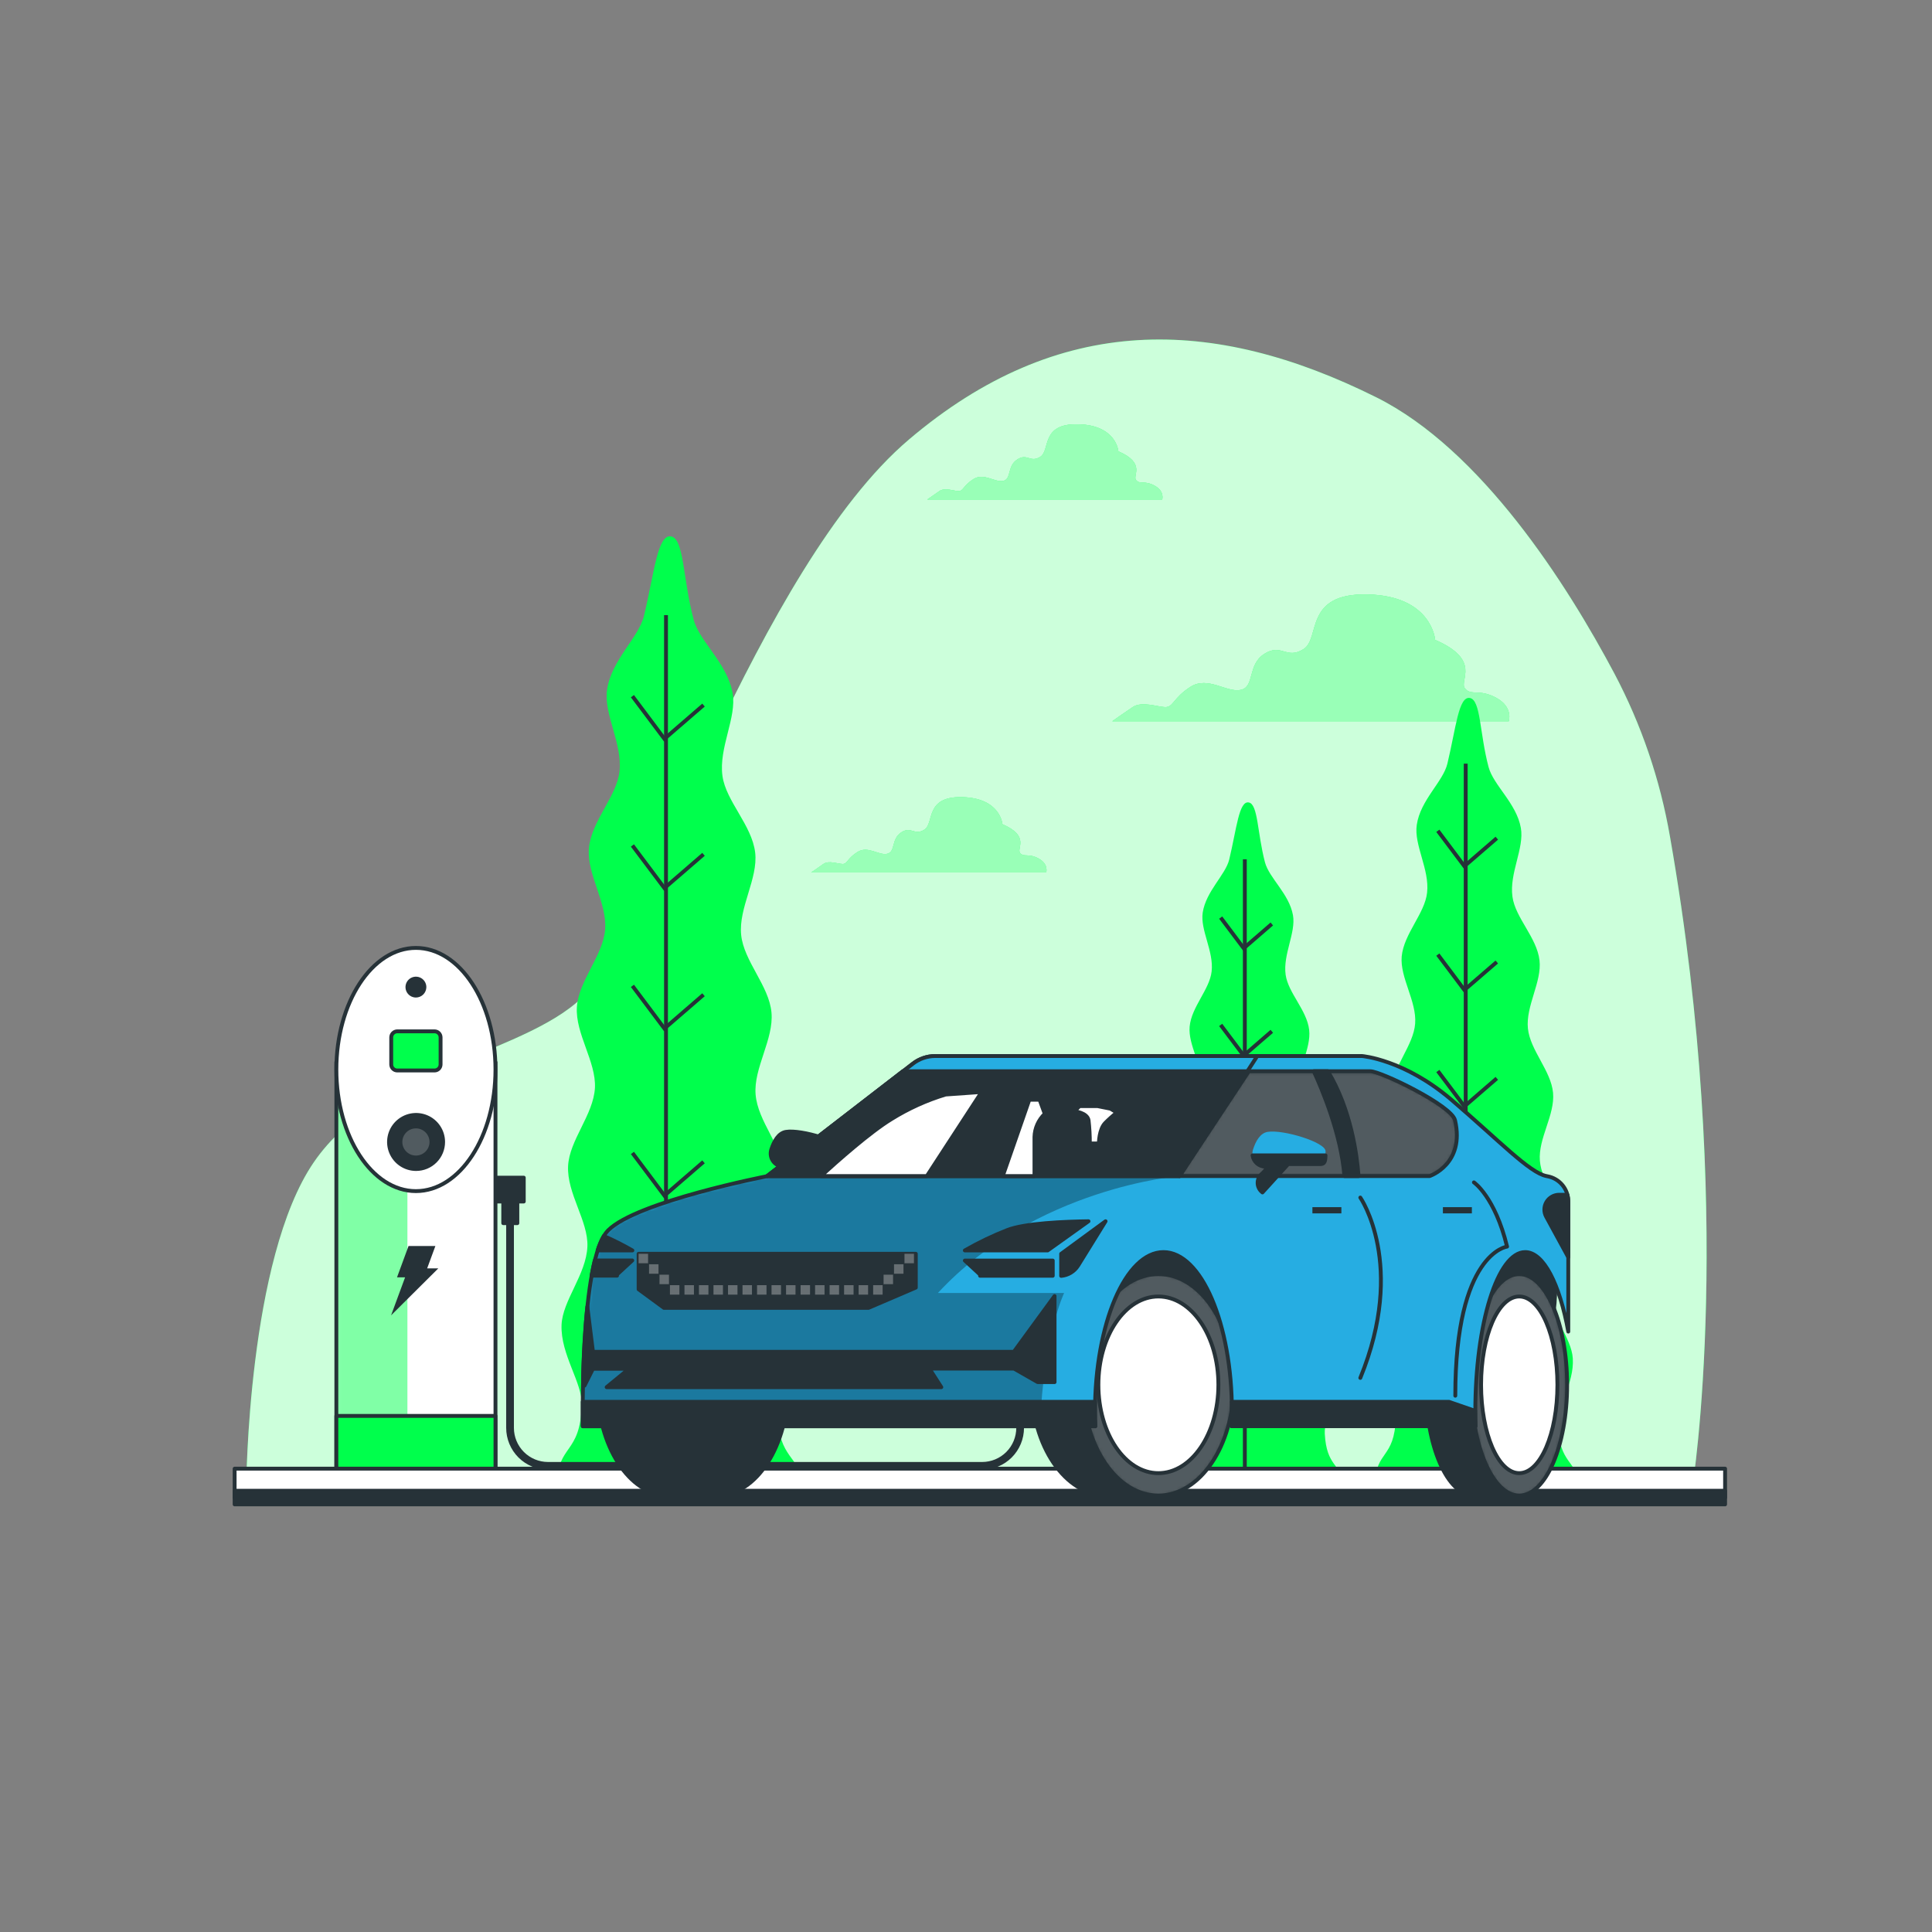 <svg width="500" height="500" viewBox="0 0 500 500" fill="none" xmlns="http://www.w3.org/2000/svg">
<rect x="0" y="0" width="500" height="500" fill="#808080" stroke="none"/>
<path d="M432.19 216.51C429.645 201.77 424.789 187.525 417.8 174.3C405.58 151.3 383.44 116.38 356.12 102.79C313.92 81.79 274 80.79 235.18 113.79C196.36 146.79 166.34 240.79 151.97 256.79C137.6 272.79 98.35 275.79 81.21 300.79C64.07 325.79 63.73 384.79 63.73 384.79H438C438 384.79 449.33 314 432.19 216.51Z" fill="#00FF4C"/>
<path opacity="0.8" d="M432.19 216.51C429.645 201.77 424.789 187.525 417.8 174.3C405.58 151.3 383.44 116.38 356.12 102.79C313.92 81.79 274 80.79 235.18 113.79C196.36 146.79 166.34 240.79 151.97 256.79C137.6 272.79 98.35 275.79 81.21 300.79C64.07 325.79 63.73 384.79 63.73 384.79H438C438 384.79 449.33 314 432.19 216.51Z" fill="white"/>
<path d="M387.22 180.6C382.76 178.16 380.74 180.19 379.12 178.16C377.5 176.13 383.57 170.87 371.41 165.6C371.41 165.6 370.6 154.25 353.98 153.84C337.36 153.43 341.82 165.19 337.36 168C332.9 170.81 331.68 166.38 327.22 169.22C322.76 172.06 324.79 177.73 321.14 178.54C317.49 179.35 312.63 174.89 308.14 177.73C303.65 180.57 303.68 183 301.65 183C299.62 183 295.57 181.38 293.14 183C290.71 184.62 287.87 186.65 287.87 186.65H390.47C390.47 186.65 391.68 183 387.22 180.6Z" fill="#00FF4C"/>
<path opacity="0.5" d="M387.22 180.6C382.76 178.16 380.74 180.19 379.12 178.16C377.5 176.13 383.57 170.87 371.41 165.6C371.41 165.6 370.6 154.25 353.98 153.84C337.36 153.43 341.82 165.19 337.36 168C332.9 170.81 331.68 166.38 327.22 169.22C322.76 172.06 324.79 177.73 321.14 178.54C317.49 179.35 312.63 174.89 308.14 177.73C303.65 180.57 303.68 183 301.65 183C299.62 183 295.57 181.38 293.14 183C290.71 184.62 287.87 186.65 287.87 186.65H390.47C390.47 186.65 391.68 183 387.22 180.6Z" fill="#00FF4C"/>
<path d="M298.8 125.69C296.16 124.25 294.96 125.45 294 124.25C293.04 123.05 296.64 119.92 289.43 116.8C289.43 116.8 288.95 110.07 279.1 109.8C269.25 109.53 271.89 116.53 269.25 118.21C266.61 119.89 265.89 117.21 263.25 118.93C260.61 120.65 261.81 123.98 259.65 124.46C257.49 124.94 254.65 122.29 251.96 123.98C249.27 125.67 249.32 127.1 248.11 127.1C246.9 127.1 244.51 126.1 243.11 127.1C241.71 128.1 239.99 129.26 239.99 129.26H300.78C300.78 129.26 301.45 127.13 298.8 125.69Z" fill="#00FF4C"/>
<path opacity="0.5" d="M298.8 125.69C296.16 124.25 294.96 125.45 294 124.25C293.04 123.05 296.64 119.92 289.43 116.8C289.43 116.8 288.95 110.07 279.1 109.8C269.25 109.53 271.89 116.53 269.25 118.21C266.61 119.89 265.89 117.21 263.25 118.93C260.61 120.65 261.81 123.98 259.65 124.46C257.49 124.94 254.65 122.29 251.96 123.98C249.27 125.67 249.32 127.1 248.11 127.1C246.9 127.1 244.51 126.1 243.11 127.1C241.71 128.1 239.99 129.26 239.99 129.26H300.78C300.78 129.26 301.45 127.13 298.8 125.69Z" fill="#00FF4C"/>
<path d="M268.79 222.19C266.15 220.75 264.95 221.95 263.99 220.75C263.03 219.55 266.63 216.42 259.42 213.3C259.42 213.3 258.94 206.57 249.09 206.3C239.24 206.03 241.88 213.03 239.24 214.71C236.6 216.39 235.87 213.71 233.24 215.43C230.61 217.15 231.8 220.43 229.64 220.96C227.48 221.49 224.64 218.8 221.95 220.48C219.26 222.16 219.3 223.6 218.1 223.6C216.9 223.6 214.5 222.6 213.1 223.6C211.7 224.6 209.97 225.77 209.97 225.77H270.76C270.76 225.77 271.43 223.63 268.79 222.19Z" fill="#00FF4C"/>
<path opacity="0.5" d="M268.79 222.19C266.15 220.75 264.95 221.95 263.99 220.75C263.03 219.55 266.63 216.42 259.42 213.3C259.42 213.3 258.94 206.57 249.09 206.3C239.24 206.03 241.88 213.03 239.24 214.71C236.6 216.39 235.87 213.71 233.24 215.43C230.61 217.15 231.8 220.43 229.64 220.96C227.48 221.49 224.64 218.8 221.95 220.48C219.26 222.16 219.3 223.6 218.1 223.6C216.9 223.6 214.5 222.6 213.1 223.6C211.7 224.6 209.97 225.77 209.97 225.77H270.76C270.76 225.77 271.43 223.63 268.79 222.19Z" fill="#00FF4C"/>
<g opacity="0.6">
<path d="M387.22 180.6C382.76 178.16 380.74 180.19 379.12 178.16C377.5 176.13 383.57 170.87 371.41 165.6C371.41 165.6 370.6 154.25 353.98 153.84C337.36 153.43 341.82 165.19 337.36 168C332.9 170.81 331.68 166.38 327.22 169.22C322.76 172.06 324.79 177.73 321.14 178.54C317.49 179.35 312.63 174.89 308.14 177.73C303.65 180.57 303.68 183 301.65 183C299.62 183 295.57 181.38 293.14 183C290.71 184.62 287.87 186.65 287.87 186.65H390.47C390.47 186.65 391.68 183 387.22 180.6Z" fill="white"/>
<path opacity="0.5" d="M387.22 180.6C382.76 178.16 380.74 180.19 379.12 178.16C377.5 176.13 383.57 170.87 371.41 165.6C371.41 165.6 370.6 154.25 353.98 153.84C337.36 153.43 341.82 165.19 337.36 168C332.9 170.81 331.68 166.38 327.22 169.22C322.76 172.06 324.79 177.73 321.14 178.54C317.49 179.35 312.63 174.89 308.14 177.73C303.65 180.57 303.68 183 301.65 183C299.62 183 295.57 181.38 293.14 183C290.71 184.62 287.87 186.65 287.87 186.65H390.47C390.47 186.65 391.68 183 387.22 180.6Z" fill="white"/>
</g>
<g opacity="0.6">
<path d="M298.8 125.69C296.16 124.25 294.96 125.45 294 124.25C293.04 123.05 296.64 119.92 289.43 116.8C289.43 116.8 288.95 110.07 279.1 109.8C269.25 109.53 271.89 116.53 269.25 118.21C266.61 119.89 265.89 117.21 263.25 118.93C260.61 120.65 261.81 123.98 259.65 124.46C257.49 124.94 254.65 122.29 251.96 123.98C249.27 125.67 249.32 127.1 248.11 127.1C246.9 127.1 244.51 126.1 243.11 127.1C241.71 128.1 239.99 129.26 239.99 129.26H300.78C300.78 129.26 301.45 127.13 298.8 125.69Z" fill="white"/>
<path opacity="0.5" d="M298.8 125.69C296.16 124.25 294.96 125.45 294 124.25C293.04 123.05 296.64 119.92 289.43 116.8C289.43 116.8 288.95 110.07 279.1 109.8C269.25 109.53 271.89 116.53 269.25 118.21C266.61 119.89 265.89 117.21 263.25 118.93C260.61 120.65 261.81 123.98 259.65 124.46C257.49 124.94 254.65 122.29 251.96 123.98C249.27 125.67 249.32 127.1 248.11 127.1C246.9 127.1 244.51 126.1 243.11 127.1C241.71 128.1 239.99 129.26 239.99 129.26H300.78C300.78 129.26 301.45 127.13 298.8 125.69Z" fill="white"/>
</g>
<g opacity="0.6">
<path d="M268.79 222.19C266.15 220.75 264.95 221.95 263.99 220.75C263.03 219.55 266.63 216.42 259.42 213.3C259.42 213.3 258.94 206.57 249.09 206.3C239.24 206.03 241.88 213.03 239.24 214.71C236.6 216.39 235.87 213.71 233.24 215.43C230.61 217.15 231.8 220.43 229.64 220.96C227.48 221.49 224.64 218.8 221.95 220.48C219.26 222.16 219.3 223.6 218.1 223.6C216.9 223.6 214.5 222.6 213.1 223.6C211.7 224.6 209.97 225.77 209.97 225.77H270.76C270.76 225.77 271.43 223.63 268.79 222.19Z" fill="white"/>
<path opacity="0.5" d="M268.79 222.19C266.15 220.75 264.95 221.95 263.99 220.75C263.03 219.55 266.63 216.42 259.42 213.3C259.42 213.3 258.94 206.57 249.09 206.3C239.24 206.03 241.88 213.03 239.24 214.71C236.6 216.39 235.87 213.71 233.24 215.43C230.61 217.15 231.8 220.43 229.64 220.96C227.48 221.49 224.64 218.8 221.95 220.48C219.26 222.16 219.3 223.6 218.1 223.6C216.9 223.6 214.5 222.6 213.1 223.6C211.7 224.6 209.97 225.77 209.97 225.77H270.76C270.76 225.77 271.43 223.63 268.79 222.19Z" fill="white"/>
</g>
<path d="M357.2 384.05H408.73C407.73 377.75 403.73 378.86 403.16 369.05C402.89 364.13 407.44 358.05 407.04 351.58C406.72 346.26 401.47 340.8 401.04 334.71C400.68 329.22 405.15 323.12 404.72 317.2C404.31 311.6 398.99 306.2 398.52 300.41C398.05 294.62 402.45 288.57 401.93 282.83C401.41 277.09 396 271.83 395.42 266.16C394.83 260.34 399.08 254.08 398.42 248.52C397.73 242.61 392.15 237.52 391.42 232.06C390.57 226 394.52 219.52 393.6 214.29C392.47 207.88 386.5 203.24 385.24 198.51C382.9 189.7 383.24 181.2 380.43 180.65C377.48 180.06 376.81 188.38 374.58 197.65C373.45 202.33 367.58 207.07 366.66 213.48C365.88 218.68 370.01 224.99 369.33 231.03C368.73 236.44 363.33 241.63 362.76 247.51C362.27 253.04 366.68 259.13 366.24 264.91C365.82 270.53 360.55 275.91 360.18 281.59C359.81 287.27 364.37 293.27 364.06 298.91C363.75 304.55 358.56 310.13 358.3 315.69C358.02 321.56 362.65 327.49 362.43 332.94C362.18 338.94 357.07 344.52 356.88 349.8C356.65 356.21 361.36 362.12 361.22 367C360.9 377.59 356.05 375.4 355.88 383.92L357.2 384.05Z" fill="#00FF4C"/>
<path d="M379.32 197.63V381.67" stroke="#263238" stroke-miterlimit="10"/>
<path d="M387.37 216.92L378.98 224.17L372.11 215.01" stroke="#263238" stroke-miterlimit="10"/>
<path d="M387.37 248.96L378.98 256.2L372.11 247.05" stroke="#263238" stroke-miterlimit="10"/>
<path d="M387.37 279.08L378.98 286.33L372.11 277.18" stroke="#263238" stroke-miterlimit="10"/>
<path d="M387.37 314.93L378.98 322.18L372.11 313.03" stroke="#263238" stroke-miterlimit="10"/>
<path d="M387.37 351.16L378.98 358.41L372.11 349.26" stroke="#263238" stroke-miterlimit="10"/>
<path d="M303 384.05H347.69C346.83 378.59 343.32 379.55 342.85 371.05C342.62 366.78 346.57 361.5 346.23 355.9C345.94 351.29 341.39 346.55 341.04 341.27C340.72 336.51 344.61 331.22 344.23 326.08C343.87 321.23 339.23 316.57 338.85 311.53C338.47 306.49 342.26 301.26 341.85 296.28C341.44 291.3 336.7 286.73 336.21 281.83C335.69 276.78 339.37 271.35 338.81 266.53C338.21 261.4 333.38 256.98 332.72 252.26C331.99 247 335.42 241.38 334.62 236.85C333.62 231.29 328.46 227.26 327.37 223.16C325.37 215.52 325.6 208.16 323.2 207.68C320.64 207.16 320.06 214.38 318.12 222.46C317.12 226.46 312.12 230.62 311.26 236.18C310.58 240.69 314.16 246.18 313.57 251.4C313.05 256.09 308.34 260.59 307.88 265.69C307.45 270.48 311.27 275.77 310.88 280.78C310.49 285.79 305.95 290.3 305.63 295.24C305.31 300.18 309.26 305.37 308.99 310.24C308.72 315.11 304.22 319.97 303.99 324.79C303.75 329.89 307.77 335.03 307.57 339.79C307.36 345.03 302.93 349.79 302.77 354.41C302.57 359.97 306.65 365.1 306.53 369.33C306.25 378.51 302.05 376.61 301.9 384L303 384.05Z" fill="#00FF4C"/>
<path d="M322.16 222.39V381.99" stroke="#263238" stroke-miterlimit="10"/>
<path d="M329.14 239.12L321.87 245.41L315.91 237.47" stroke="#263238" stroke-miterlimit="10"/>
<path d="M329.14 266.9L321.87 273.19L315.91 265.25" stroke="#263238" stroke-miterlimit="10"/>
<path d="M329.14 293.03L321.87 299.31L315.91 291.38" stroke="#263238" stroke-miterlimit="10"/>
<path d="M329.14 324.12L321.87 330.4L315.91 322.46" stroke="#263238" stroke-miterlimit="10"/>
<path d="M329.14 355.53L321.87 361.82L315.91 353.88" stroke="#263238" stroke-miterlimit="10"/>
<path d="M145.68 384.05H207.84C206.65 376.45 201.76 377.79 201.11 366.05C200.79 360.11 206.28 352.77 205.8 344.98C205.41 338.56 199.08 331.98 198.59 324.63C198.15 318 203.59 310.63 203.03 303.5C202.53 296.75 196.11 290.27 195.55 283.25C194.99 276.41 200.28 268.98 199.66 262.05C199.04 255.12 192.5 248.77 191.81 241.95C191.1 234.95 196.22 227.38 195.44 220.66C194.6 213.54 187.88 207.38 186.97 200.81C185.97 193.5 190.72 185.69 189.6 179.38C188.24 171.65 181.04 166.05 179.52 160.38C176.7 149.75 177.05 139.5 173.72 138.83C170.16 138.12 169.35 148.17 166.66 159.39C165.3 165.03 158.26 170.75 157.11 178.48C156.17 184.75 161.11 192.37 160.33 199.65C159.6 206.17 153.05 212.44 152.41 219.53C151.81 226.19 157.13 233.53 156.61 240.53C156.1 247.3 149.74 253.76 149.3 260.64C148.86 267.52 154.3 274.74 153.97 281.53C153.58 288.53 147.34 295.07 147.02 301.77C146.68 308.86 152.27 316.01 152.02 322.58C151.72 329.87 145.56 336.58 145.33 342.91C145.06 350.64 150.74 357.78 150.56 363.66C150.18 376.44 144.33 373.79 144.12 384.07L145.68 384.05Z" fill="#00FF4C"/>
<path d="M172.36 159.19V381.18" stroke="#263238" stroke-miterlimit="10"/>
<path d="M182.07 182.47L171.95 191.21L163.67 180.17" stroke="#263238" stroke-miterlimit="10"/>
<path d="M182.07 221.1L171.95 229.84L163.67 218.81" stroke="#263238" stroke-miterlimit="10"/>
<path d="M182.07 257.44L171.95 266.18L163.67 255.14" stroke="#263238" stroke-miterlimit="10"/>
<path d="M182.07 300.68L171.95 309.42L163.67 298.38" stroke="#263238" stroke-miterlimit="10"/>
<path d="M182.07 344.38L171.95 353.12L163.67 342.08" stroke="#263238" stroke-miterlimit="10"/>
<path d="M132 315.36V369.53C132 372.137 133.036 374.637 134.879 376.481C136.723 378.324 139.223 379.36 141.83 379.36H254.18C256.787 379.36 259.287 378.324 261.131 376.481C262.974 374.637 264.01 372.137 264.01 369.53V363.36" stroke="#263238" stroke-width="2" stroke-linecap="round" stroke-linejoin="round"/>
<path d="M135.55 304.78H127.18V310.95H135.55V304.78Z" fill="#263238" stroke="#263238" stroke-linecap="round" stroke-linejoin="round"/>
<path d="M128.23 275.2H87.05V387.04H128.23V275.2Z" fill="white"/>
<mask id="mask0_3_143" style="mask-type:luminance" maskUnits="userSpaceOnUse" x="87" y="275" width="42" height="113">
<path d="M128.23 275.2H87.05V387.04H128.23V275.2Z" fill="white"/>
</mask>
<g mask="url(#mask0_3_143)">
<path d="M87.05 387.04H105.42V290L105.31 275.2H87.05V387.04Z" fill="#00FF4C"/>
<path opacity="0.5" d="M87.05 387.04H105.42V290L105.31 275.2H87.05V387.04Z" fill="white"/>
<path d="M113.44 328.25H110.55L112.68 322.46H105.73L102.75 330.57H104.84L101.21 340.41L113.44 328.25Z" fill="#263238"/>
</g>
<path d="M128.23 275.2H87.05V387.04H128.23V275.2Z" stroke="#263238" stroke-miterlimit="10"/>
<path d="M107.64 308.26C119.012 308.26 128.23 294.17 128.23 276.79C128.23 259.41 119.012 245.32 107.64 245.32C96.268 245.32 87.05 259.41 87.05 276.79C87.05 294.17 96.268 308.26 107.64 308.26Z" fill="white" stroke="#263238" stroke-linecap="round" stroke-linejoin="round"/>
<path d="M112.45 266.91H102.82C101.953 266.91 101.25 267.613 101.25 268.48V275.47C101.25 276.337 101.953 277.04 102.82 277.04H112.45C113.317 277.04 114.02 276.337 114.02 275.47V268.48C114.02 267.613 113.317 266.91 112.45 266.91Z" fill="#00FF4C" stroke="#263238" stroke-linecap="round" stroke-linejoin="round"/>
<path d="M114.68 295.54C114.68 294.156 114.269 292.802 113.5 291.651C112.731 290.5 111.638 289.603 110.359 289.073C109.08 288.543 107.672 288.404 106.314 288.675C104.956 288.945 103.709 289.611 102.73 290.59C101.751 291.569 101.085 292.817 100.814 294.174C100.544 295.532 100.683 296.94 101.213 298.219C101.743 299.498 102.64 300.591 103.791 301.36C104.942 302.129 106.296 302.54 107.68 302.54C108.599 302.54 109.51 302.359 110.359 302.007C111.208 301.655 111.98 301.14 112.63 300.49C113.28 299.84 113.795 299.068 114.147 298.219C114.499 297.37 114.68 296.459 114.68 295.54Z" fill="#263238" stroke="#263238" stroke-linecap="round" stroke-linejoin="round"/>
<path opacity="0.2" d="M111.16 295.54C111.16 294.844 110.954 294.163 110.567 293.584C110.18 293.006 109.63 292.554 108.987 292.288C108.344 292.021 107.636 291.952 106.953 292.088C106.27 292.223 105.643 292.559 105.151 293.051C104.659 293.543 104.323 294.17 104.188 294.853C104.052 295.536 104.122 296.244 104.388 296.887C104.654 297.53 105.106 298.08 105.684 298.467C106.263 298.854 106.944 299.06 107.64 299.06C108.573 299.057 109.467 298.686 110.126 298.026C110.786 297.367 111.157 296.473 111.16 295.54Z" fill="white"/>
<path d="M109.84 255.46C109.84 255.025 109.711 254.6 109.469 254.238C109.227 253.876 108.884 253.594 108.482 253.427C108.08 253.261 107.638 253.217 107.211 253.302C106.784 253.387 106.392 253.597 106.084 253.904C105.777 254.212 105.567 254.604 105.482 255.031C105.397 255.458 105.441 255.9 105.607 256.302C105.774 256.704 106.056 257.048 106.418 257.289C106.779 257.531 107.205 257.66 107.64 257.66C108.223 257.657 108.781 257.425 109.193 257.013C109.605 256.601 109.837 256.043 109.84 255.46Z" fill="#263238" stroke="#263238" stroke-linecap="round" stroke-linejoin="round"/>
<path d="M133.89 310.38H130.24V316.55H133.89V310.38Z" fill="#263238" stroke="#263238" stroke-linecap="round" stroke-linejoin="round"/>
<path d="M128.23 366.44H87.05V387.04H128.23V366.44Z" fill="#00FF4C" stroke="#263238" stroke-linecap="round" stroke-linejoin="round"/>
<path d="M446.45 380.09H60.72V387.58H446.45V380.09Z" fill="white" stroke="#263238" stroke-linecap="round" stroke-linejoin="round"/>
<path d="M446.45 385.81H60.72V389.33H446.45V385.81Z" fill="#263238" stroke="#263238" stroke-linecap="round" stroke-linejoin="round"/>
<path d="M203.39 301.93H202.85C202.313 301.93 201.783 301.803 201.304 301.558C200.826 301.314 200.412 300.959 200.097 300.524C199.782 300.089 199.574 299.585 199.491 299.054C199.408 298.524 199.452 297.981 199.62 297.47C200.3 295.37 201.45 293.25 203.39 292.93C207.39 292.26 218.39 295.6 218.39 297.93C218.39 300.26 218.39 301.26 217.05 301.26H208.72L202.05 308.6L201.91 308.48C201.565 308.192 201.288 307.832 201.098 307.425C200.908 307.018 200.809 306.574 200.809 306.125C200.809 305.676 200.908 305.232 201.098 304.825C201.288 304.418 201.565 304.058 201.91 303.77C202.505 303.246 203.005 302.623 203.39 301.93Z" fill="#263238" stroke="#263238" stroke-linecap="round" stroke-linejoin="round"/>
<path d="M278.72 363.93H389.39C389.39 363.93 405.39 353.26 402.05 325.26C398.71 297.26 380.72 315.93 374.05 334.6H324.72C324.72 334.6 314.05 313.26 296.72 315.93C279.39 318.6 278.72 363.93 278.72 363.93Z" fill="#263238" stroke="#263238" stroke-linecap="round" stroke-linejoin="round"/>
<path d="M305.91 358.39C305.91 350.16 303.56 342.76 299.79 337.53V329.73H286.45C275.69 329.73 266.98 342.56 266.98 358.39C266.98 374.22 275.69 387 286.45 387H299.79V379.2C303.56 374 305.91 366.61 305.91 358.39Z" fill="#263238" stroke="#263238" stroke-linecap="round" stroke-linejoin="round"/>
<path d="M299.79 387.04C310.543 387.04 319.26 374.213 319.26 358.39C319.26 342.567 310.543 329.74 299.79 329.74C289.037 329.74 280.32 342.567 280.32 358.39C280.32 374.213 289.037 387.04 299.79 387.04Z" fill="#263238"/>
<mask id="mask1_3_143" style="mask-type:luminance" maskUnits="userSpaceOnUse" x="280" y="329" width="40" height="59">
<path d="M299.79 387.04C310.543 387.04 319.26 374.213 319.26 358.39C319.26 342.567 310.543 329.74 299.79 329.74C289.037 329.74 280.32 342.567 280.32 358.39C280.32 374.213 289.037 387.04 299.79 387.04Z" fill="white"/>
</mask>
<g mask="url(#mask1_3_143)">
<path opacity="0.2" d="M299.79 387.04C310.543 387.04 319.26 374.213 319.26 358.39C319.26 342.567 310.543 329.74 299.79 329.74C289.037 329.74 280.32 342.567 280.32 358.39C280.32 374.213 289.037 387.04 299.79 387.04Z" fill="white"/>
</g>
<path d="M299.79 387.04C310.543 387.04 319.26 374.213 319.26 358.39C319.26 342.567 310.543 329.74 299.79 329.74C289.037 329.74 280.32 342.567 280.32 358.39C280.32 374.213 289.037 387.04 299.79 387.04Z" stroke="#263238" stroke-linecap="round" stroke-linejoin="round"/>
<path d="M185.65 329.73H173C162.84 329.73 154.6 342.56 154.6 358.39C154.6 374.22 162.88 387 173 387H185.61C195.77 387 204.01 374.17 204.01 358.35C204.01 342.53 195.81 329.73 185.65 329.73Z" fill="#263238" stroke="#263238" stroke-linecap="round" stroke-linejoin="round"/>
<path d="M299.79 381.25C308.367 381.25 315.32 371.015 315.32 358.39C315.32 345.765 308.367 335.53 299.79 335.53C291.213 335.53 284.26 345.765 284.26 358.39C284.26 371.015 291.213 381.25 299.79 381.25Z" fill="white" stroke="#263238" stroke-linecap="round" stroke-linejoin="round"/>
<path d="M397.08 358.39C397.08 350.16 395.58 342.76 393.18 337.53V329.73H381.4C374.56 329.73 369.01 342.56 369.01 358.39C369.01 374.22 374.56 387 381.4 387H393.18V379.2C395.58 374 397.08 366.61 397.08 358.39Z" fill="#263238" stroke="#263238" stroke-linecap="round" stroke-linejoin="round"/>
<path d="M393.18 387.04C400.023 387.04 405.57 374.213 405.57 358.39C405.57 342.567 400.023 329.74 393.18 329.74C386.337 329.74 380.79 342.567 380.79 358.39C380.79 374.213 386.337 387.04 393.18 387.04Z" fill="#263238"/>
<mask id="mask2_3_143" style="mask-type:luminance" maskUnits="userSpaceOnUse" x="380" y="329" width="26" height="59">
<path d="M393.18 387.04C400.023 387.04 405.57 374.213 405.57 358.39C405.57 342.567 400.023 329.74 393.18 329.74C386.337 329.74 380.79 342.567 380.79 358.39C380.79 374.213 386.337 387.04 393.18 387.04Z" fill="white"/>
</mask>
<g mask="url(#mask2_3_143)">
<path opacity="0.2" d="M393.18 387.04C400.023 387.04 405.57 374.213 405.57 358.39C405.57 342.567 400.023 329.74 393.18 329.74C386.337 329.74 380.79 342.567 380.79 358.39C380.79 374.213 386.337 387.04 393.18 387.04Z" fill="white"/>
</g>
<path d="M393.18 387.04C400.023 387.04 405.57 374.213 405.57 358.39C405.57 342.567 400.023 329.74 393.18 329.74C386.337 329.74 380.79 342.567 380.79 358.39C380.79 374.213 386.337 387.04 393.18 387.04Z" stroke="#263238" stroke-linecap="round" stroke-linejoin="round"/>
<path d="M393.18 381.25C398.637 381.25 403.06 371.015 403.06 358.39C403.06 345.765 398.637 335.53 393.18 335.53C387.723 335.53 383.3 345.765 383.3 358.39C383.3 371.015 387.723 381.25 393.18 381.25Z" fill="white" stroke="#263238" stroke-linecap="round" stroke-linejoin="round"/>
<path d="M283.38 365.38C283.38 342.55 291.32 324.04 301.1 324.04C310.88 324.04 318.82 342.55 318.82 365.38C318.82 366.64 318.82 367.88 318.74 369.1H381.87C381.83 367.88 381.81 366.64 381.81 365.38C381.81 342.55 387.59 324.04 394.72 324.04C399.48 324.04 403.64 332.31 405.87 344.61V310.89C405.87 309.353 405.332 307.864 404.349 306.683C403.367 305.501 402.001 304.7 400.49 304.42L400.19 304.36C395.81 303.48 387.94 295.17 375.69 284.67C363.44 274.17 352.5 273.3 352.5 273.3H242C239.908 273.308 237.878 274.012 236.23 275.3L198.54 304.39C198.54 304.39 164.85 310.95 157.41 318.39C149.97 325.83 150.85 369.13 150.85 369.13H283.46C283.41 367.88 283.38 366.64 283.38 365.38Z" fill="#26ADE2"/>
<mask id="mask3_3_143" style="mask-type:luminance" maskUnits="userSpaceOnUse" x="150" y="273" width="256" height="97">
<path d="M283.38 365.38C283.38 342.55 291.32 324.04 301.1 324.04C310.88 324.04 318.82 342.55 318.82 365.38C318.82 366.64 318.82 367.88 318.74 369.1H381.87C381.83 367.88 381.81 366.64 381.81 365.38C381.81 342.55 387.59 324.04 394.72 324.04C399.48 324.04 403.64 332.31 405.87 344.61V310.89C405.87 309.353 405.332 307.864 404.349 306.683C403.367 305.501 402.001 304.7 400.49 304.42L400.19 304.36C395.81 303.48 387.94 295.17 375.69 284.67C363.44 274.17 352.5 273.3 352.5 273.3H242C239.908 273.308 237.878 274.012 236.23 275.3L198.54 304.39C198.54 304.39 164.85 310.95 157.41 318.39C149.97 325.83 150.85 369.13 150.85 369.13H283.46C283.41 367.88 283.38 366.64 283.38 365.38Z" fill="white"/>
</mask>
<g mask="url(#mask3_3_143)">
<path opacity="0.3" d="M305.26 304.36L311.11 273.3H242C239.908 273.308 237.878 274.012 236.23 275.3L198.54 304.39C198.54 304.39 164.85 310.95 157.41 318.39C149.97 325.83 150.85 369.13 150.85 369.13H269.17C270.03 345.75 275.39 334.63 275.39 334.63H242.72C268.05 307.26 305.26 304.36 305.26 304.36Z" fill="black"/>
</g>
<path d="M283.38 365.38C283.38 342.55 291.32 324.04 301.1 324.04C310.88 324.04 318.82 342.55 318.82 365.38C318.82 366.64 318.82 367.88 318.74 369.1H381.87C381.83 367.88 381.81 366.64 381.81 365.38C381.81 342.55 387.59 324.04 394.72 324.04C399.48 324.04 403.64 332.31 405.87 344.61V310.89C405.87 309.353 405.332 307.864 404.349 306.683C403.367 305.501 402.001 304.7 400.49 304.42L400.19 304.36C395.81 303.48 387.94 295.17 375.69 284.67C363.44 274.17 352.5 273.3 352.5 273.3H242C239.908 273.308 237.878 274.012 236.23 275.3L198.54 304.39C198.54 304.39 164.85 310.95 157.41 318.39C149.97 325.83 150.85 369.13 150.85 369.13H283.46C283.41 367.88 283.38 366.64 283.38 365.38Z" stroke="#263238" stroke-linecap="round" stroke-linejoin="round"/>
<path d="M325.38 273.3H242C239.908 273.308 237.878 274.012 236.23 275.3L198.54 304.39H305.26L325.38 273.3Z" fill="#26ADE2" stroke="#263238" stroke-linecap="round" stroke-linejoin="round"/>
<path d="M281.7 316.06C275.7 316.14 265.19 316.54 260.64 318.36C256.87 319.84 253.213 321.595 249.7 323.61H271.13L281.7 316.06Z" fill="#263238" stroke="#263238" stroke-linecap="round" stroke-linejoin="round"/>
<path d="M272.45 330.17V326.23H249.7L253.82 330.03C253.755 330.069 253.694 330.116 253.64 330.17H272.45Z" fill="#263238" stroke="#263238" stroke-linecap="round" stroke-linejoin="round"/>
<path d="M274.63 324.48V330.2C275.515 330.123 276.371 329.843 277.131 329.382C277.891 328.921 278.534 328.29 279.01 327.54C281.2 324.04 286.12 316.06 286.12 316.06L274.63 324.48Z" fill="#263238" stroke="#263238" stroke-linecap="round" stroke-linejoin="round"/>
<path d="M159.51 330L163.63 326.2H153.92C153.62 327.43 153.34 328.75 153.1 330.14H159.69C159.634 330.089 159.574 330.042 159.51 330Z" fill="#263238" stroke="#263238" stroke-linecap="round" stroke-linejoin="round"/>
<path d="M156.26 319.87C155.59 321.053 155.053 322.308 154.66 323.61H163.66C161.263 322.229 158.793 320.981 156.26 319.87Z" fill="#263238" stroke="#263238" stroke-linecap="round" stroke-linejoin="round"/>
<path d="M305.26 304.36H370C370 304.36 379.19 301.3 376.56 289.92C375.67 286.06 357.31 277.24 354.69 277.24H323.19L305.26 304.36Z" fill="#263238"/>
<mask id="mask4_3_143" style="mask-type:luminance" maskUnits="userSpaceOnUse" x="305" y="277" width="73" height="28">
<path d="M305.26 304.36H370C370 304.36 379.19 301.3 376.56 289.92C375.67 286.06 357.31 277.24 354.69 277.24H323.19L305.26 304.36Z" fill="white"/>
</mask>
<g mask="url(#mask4_3_143)">
<path opacity="0.2" d="M305.26 304.36H370C370 304.36 379.19 301.3 376.56 289.92C375.67 286.06 357.31 277.24 354.69 277.24H323.19L305.26 304.36Z" fill="white" stroke="#263238" stroke-linecap="round" stroke-linejoin="round"/>
</g>
<path d="M305.26 304.36H370C370 304.36 379.19 301.3 376.56 289.92C375.67 286.06 357.31 277.24 354.69 277.24H323.19L305.26 304.36Z" stroke="#263238" stroke-linecap="round" stroke-linejoin="round"/>
<path d="M233.66 277.24L198.51 304.36H305.26L322.83 277.24H233.66Z" fill="#263238" stroke="#263238" stroke-linecap="round" stroke-linejoin="round"/>
<path d="M165.27 324.48V333.67L171.83 338.48H224.76L237.01 333.23V324.48H165.27Z" fill="#263238" stroke="#263238" stroke-linecap="round" stroke-linejoin="round"/>
<path opacity="0.3" d="M167.72 324.48H165.27V326.93H167.72V324.48Z" fill="white"/>
<path opacity="0.3" d="M170.42 327.19H167.97V329.64H170.42V327.19Z" fill="white"/>
<path opacity="0.3" d="M173.13 329.89H170.68V332.34H173.13V329.89Z" fill="white"/>
<path opacity="0.3" d="M175.83 332.6H173.38V335.05H175.83V332.6Z" fill="white"/>
<path opacity="0.3" d="M236.53 324.48H234.08V326.93H236.53V324.48Z" fill="white"/>
<path opacity="0.3" d="M233.82 327.19H231.37V329.64H233.82V327.19Z" fill="white"/>
<path opacity="0.3" d="M231.12 329.89H228.67V332.34H231.12V329.89Z" fill="white"/>
<path opacity="0.3" d="M228.42 332.6H225.97V335.05H228.42V332.6Z" fill="white"/>
<path opacity="0.3" d="M179.59 332.6H177.14V335.05H179.59V332.6Z" fill="white"/>
<path opacity="0.3" d="M183.34 332.6H180.89V335.05H183.34V332.6Z" fill="white"/>
<path opacity="0.3" d="M187.1 332.6H184.65V335.05H187.1V332.6Z" fill="white"/>
<path opacity="0.3" d="M190.86 332.6H188.41V335.05H190.86V332.6Z" fill="white"/>
<path opacity="0.3" d="M194.61 332.6H192.16V335.05H194.61V332.6Z" fill="white"/>
<path opacity="0.3" d="M198.37 332.6H195.92V335.05H198.37V332.6Z" fill="white"/>
<path opacity="0.3" d="M202.12 332.6H199.67V335.05H202.12V332.6Z" fill="white"/>
<path opacity="0.3" d="M205.88 332.6H203.43V335.05H205.88V332.6Z" fill="white"/>
<path opacity="0.3" d="M209.64 332.6H207.19V335.05H209.64V332.6Z" fill="white"/>
<path opacity="0.3" d="M213.39 332.6H210.94V335.05H213.39V332.6Z" fill="white"/>
<path opacity="0.3" d="M217.15 332.6H214.7V335.05H217.15V332.6Z" fill="white"/>
<path opacity="0.3" d="M220.9 332.6H218.45V335.05H220.9V332.6Z" fill="white"/>
<path opacity="0.3" d="M224.66 332.6H222.21V335.05H224.66V332.6Z" fill="white"/>
<path d="M262.38 349.85H153.46L152 338.18C151.33 344.6 151 351.43 150.89 357.05L151.27 358.6L153.46 354.23H162.8L157 359H243.61L240.52 354.19H262.42L268.55 357.69H272.92V335.42L262.38 349.85Z" fill="#263238" stroke="#263238" stroke-linecap="round" stroke-linejoin="round"/>
<path d="M328.05 301.93H327.51C326.974 301.928 326.445 301.8 325.968 301.555C325.49 301.31 325.078 300.955 324.764 300.52C324.45 300.085 324.243 299.582 324.161 299.052C324.078 298.522 324.123 297.98 324.29 297.47C324.96 295.37 326.12 293.25 328.05 292.93C332.05 292.26 343.05 295.6 343.05 297.93C343.05 300.26 343.05 301.26 341.72 301.26H333.39L326.72 308.6L326.58 308.48C326.235 308.192 325.958 307.832 325.768 307.425C325.578 307.018 325.479 306.574 325.479 306.125C325.479 305.676 325.578 305.232 325.768 304.825C325.958 304.418 326.235 304.058 326.58 303.77C327.172 303.245 327.669 302.623 328.05 301.93Z" fill="#26ADE2"/>
<path d="M347.93 304.36H351.59C351.2 298.99 349.67 287.17 343.66 277.24H340C342.11 281.81 347.11 293.6 347.93 304.36Z" fill="#263238" stroke="#263238" stroke-linecap="round" stroke-linejoin="round"/>
<path d="M269.05 284.6L270.39 288.26C268.743 289.829 267.783 291.986 267.72 294.26V304.36H259.51L266.39 284.6H269.05ZM230.72 289.6C225.09 293.03 216.59 300.6 212.46 304.36H239.87L254.05 282.6L244.72 283.26C239.796 284.752 235.09 286.884 230.72 289.6ZM287.39 286.93L284.05 286.26H279.39L278.05 287.6C278.05 287.6 281.39 287.93 281.72 289.93C281.947 291.922 282.057 293.925 282.05 295.93H284.39C284.39 295.93 284.39 292.26 286.05 290.6C286.992 289.647 287.994 288.756 289.05 287.93L287.39 286.93Z" fill="white" stroke="#263238" stroke-linecap="round" stroke-linejoin="round"/>
<path d="M326.58 308.48L326.72 308.6L333.39 301.26H341.72C342.82 301.26 343.01 300.57 343.04 299.01H324.16C324.273 299.819 324.674 300.559 325.29 301.095C325.905 301.632 326.694 301.928 327.51 301.93H328.05C327.666 302.624 327.165 303.246 326.57 303.77C326.226 304.059 325.95 304.42 325.76 304.827C325.571 305.234 325.474 305.678 325.475 306.127C325.475 306.576 325.575 307.02 325.766 307.426C325.957 307.833 326.235 308.193 326.58 308.48Z" fill="#263238" stroke="#263238" stroke-linecap="round" stroke-linejoin="round"/>
<path d="M347.15 312.41H339.65V314.02H347.15V312.41Z" fill="#263238"/>
<path d="M380.92 312.41H373.42V314.02H380.92V312.41Z" fill="#263238"/>
<path d="M381.45 306C381.45 306 386.88 309.69 390.03 322.62C390.03 322.62 376.63 324.22 376.63 361.21" stroke="#263238" stroke-linecap="round" stroke-linejoin="round"/>
<path d="M375 362.79H318.78C318.78 363.65 318.78 364.51 318.78 365.38C318.78 366.64 318.78 367.88 318.7 369.1H381.83C381.79 367.88 381.77 366.64 381.77 365.38V365.13L375 362.79Z" fill="#263238" stroke="#263238" stroke-linecap="round" stroke-linejoin="round"/>
<path d="M283.38 365.38C283.38 364.51 283.38 363.65 283.38 362.79H150.81C150.81 366.64 150.81 369.1 150.81 369.1H283.46C283.41 367.88 283.38 366.64 283.38 365.38Z" fill="#263238" stroke="#263238" stroke-linecap="round" stroke-linejoin="round"/>
<path d="M403.52 309.2C402.854 309.2 402.199 309.373 401.62 309.703C401.041 310.033 400.558 310.508 400.218 311.081C399.878 311.654 399.693 312.305 399.681 312.971C399.669 313.637 399.831 314.295 400.15 314.88L405.87 325.38V310.89C405.862 310.319 405.782 309.751 405.63 309.2H403.52Z" fill="#263238" stroke="#263238" stroke-linecap="round" stroke-linejoin="round"/>
<path d="M352.05 309.93C352.05 309.93 364.05 327.26 352.05 356.6" stroke="#263238" stroke-linecap="round" stroke-linejoin="round"/>
</svg>
